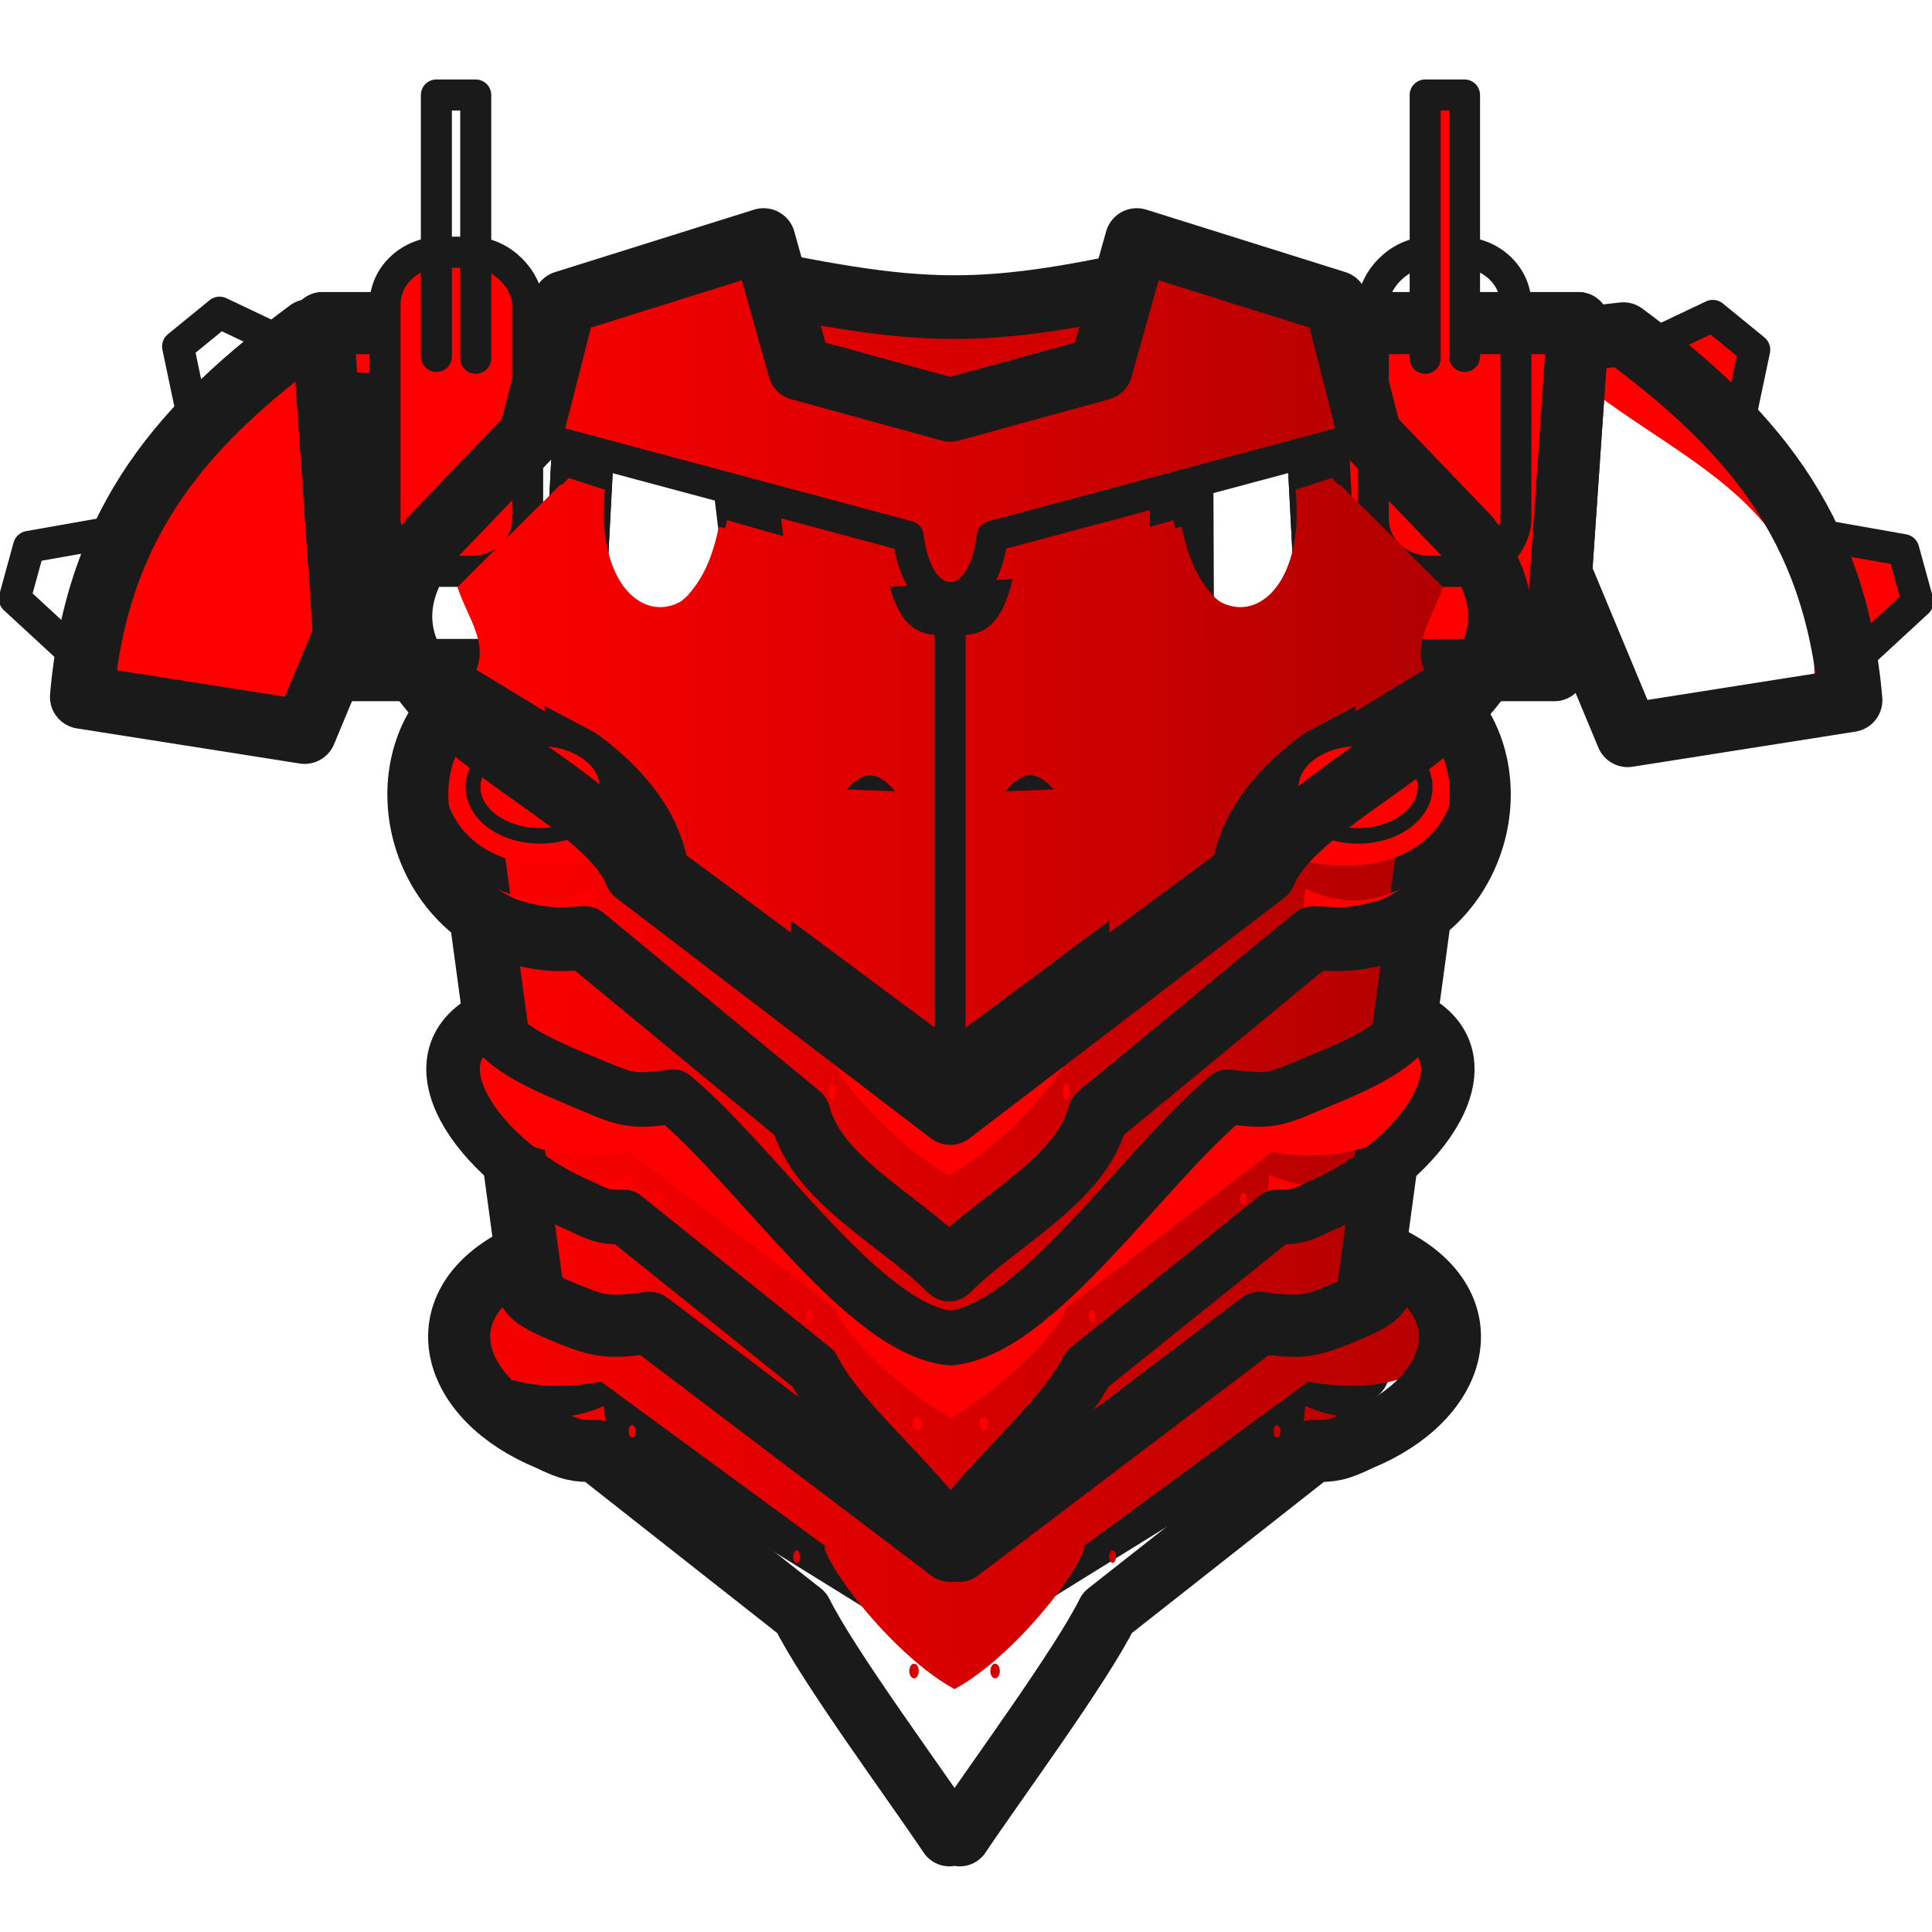 <svg xmlns="http://www.w3.org/2000/svg" xmlns:xlink="http://www.w3.org/1999/xlink" xml:space="preserve" width="64" height="64" viewBox="0 0 16.933 16.933"><defs><clipPath id="f" clipPathUnits="userSpaceOnUse"/><clipPath id="g" clipPathUnits="userSpaceOnUse"/><clipPath id="h" clipPathUnits="userSpaceOnUse"/><clipPath id="i" clipPathUnits="userSpaceOnUse"/><clipPath id="j" clipPathUnits="userSpaceOnUse"/><clipPath id="k" clipPathUnits="userSpaceOnUse"/><clipPath id="l" clipPathUnits="userSpaceOnUse"/><clipPath id="m" clipPathUnits="userSpaceOnUse"/><clipPath id="n" clipPathUnits="userSpaceOnUse"/><clipPath id="o" clipPathUnits="userSpaceOnUse"/><clipPath id="p" clipPathUnits="userSpaceOnUse"/><clipPath id="q" clipPathUnits="userSpaceOnUse"/><clipPath id="r" clipPathUnits="userSpaceOnUse"/><clipPath id="s" clipPathUnits="userSpaceOnUse"/><clipPath id="t" clipPathUnits="userSpaceOnUse"/><clipPath id="u" clipPathUnits="userSpaceOnUse"/><clipPath id="v" clipPathUnits="userSpaceOnUse"/><clipPath id="w" clipPathUnits="userSpaceOnUse"/><clipPath id="x" clipPathUnits="userSpaceOnUse"/><clipPath id="y" clipPathUnits="userSpaceOnUse"/><clipPath id="z" clipPathUnits="userSpaceOnUse"/><clipPath id="A" clipPathUnits="userSpaceOnUse"/><clipPath id="B" clipPathUnits="userSpaceOnUse"/><clipPath id="C" clipPathUnits="userSpaceOnUse"/><clipPath id="D" clipPathUnits="userSpaceOnUse"/><clipPath id="E" clipPathUnits="userSpaceOnUse"/><clipPath id="F" clipPathUnits="userSpaceOnUse"/><clipPath id="G" clipPathUnits="userSpaceOnUse"/><clipPath id="H" clipPathUnits="userSpaceOnUse"/><clipPath id="I" clipPathUnits="userSpaceOnUse"/><clipPath id="J" clipPathUnits="userSpaceOnUse"/><clipPath id="K" clipPathUnits="userSpaceOnUse"/><clipPath id="L" clipPathUnits="userSpaceOnUse"/><clipPath id="M" clipPathUnits="userSpaceOnUse"/><clipPath id="N" clipPathUnits="userSpaceOnUse"/><clipPath id="O" clipPathUnits="userSpaceOnUse"/><clipPath id="P" clipPathUnits="userSpaceOnUse"/><clipPath id="Q" clipPathUnits="userSpaceOnUse"/><clipPath id="R" clipPathUnits="userSpaceOnUse"/><clipPath id="S" clipPathUnits="userSpaceOnUse"/><clipPath id="T" clipPathUnits="userSpaceOnUse"/><clipPath id="U" clipPathUnits="userSpaceOnUse"/><clipPath id="V" clipPathUnits="userSpaceOnUse"/><clipPath id="W" clipPathUnits="userSpaceOnUse"/><clipPath id="X" clipPathUnits="userSpaceOnUse"/><clipPath id="Y" clipPathUnits="userSpaceOnUse"/><clipPath id="Z" clipPathUnits="userSpaceOnUse"/><clipPath id="aa" clipPathUnits="userSpaceOnUse"/><clipPath id="ab" clipPathUnits="userSpaceOnUse"/><clipPath id="ac" clipPathUnits="userSpaceOnUse"/><clipPath id="ad" clipPathUnits="userSpaceOnUse"/><clipPath id="ae" clipPathUnits="userSpaceOnUse"/><clipPath id="af" clipPathUnits="userSpaceOnUse"/><clipPath id="ag" clipPathUnits="userSpaceOnUse"/><clipPath id="ah" clipPathUnits="userSpaceOnUse"/><clipPath id="ai" clipPathUnits="userSpaceOnUse"/><clipPath id="aj" clipPathUnits="userSpaceOnUse"/><clipPath id="ak" clipPathUnits="userSpaceOnUse"/><clipPath id="al" clipPathUnits="userSpaceOnUse"/><clipPath id="am" clipPathUnits="userSpaceOnUse"/><clipPath id="an" clipPathUnits="userSpaceOnUse"/><clipPath id="ao" clipPathUnits="userSpaceOnUse"/><clipPath id="ap" clipPathUnits="userSpaceOnUse"/><clipPath id="aq" clipPathUnits="userSpaceOnUse"/><clipPath id="ar" clipPathUnits="userSpaceOnUse"/><clipPath id="as" clipPathUnits="userSpaceOnUse"/><clipPath id="at" clipPathUnits="userSpaceOnUse"/><clipPath id="au" clipPathUnits="userSpaceOnUse"/><clipPath id="av" clipPathUnits="userSpaceOnUse"/><clipPath id="aw" clipPathUnits="userSpaceOnUse"/><clipPath id="ax" clipPathUnits="userSpaceOnUse"/><clipPath id="ay" clipPathUnits="userSpaceOnUse"/><clipPath id="az" clipPathUnits="userSpaceOnUse"/><clipPath id="aA" clipPathUnits="userSpaceOnUse"/><clipPath id="aB" clipPathUnits="userSpaceOnUse"/><clipPath id="aC" clipPathUnits="userSpaceOnUse"/><clipPath id="aD" clipPathUnits="userSpaceOnUse"/><clipPath id="aE" clipPathUnits="userSpaceOnUse"/><clipPath id="aF" clipPathUnits="userSpaceOnUse"/><clipPath id="aG" clipPathUnits="userSpaceOnUse"/><clipPath id="aH" clipPathUnits="userSpaceOnUse"/><clipPath id="aI" clipPathUnits="userSpaceOnUse"/><clipPath id="aJ" clipPathUnits="userSpaceOnUse"/><clipPath id="aK" clipPathUnits="userSpaceOnUse"/><clipPath id="aL" clipPathUnits="userSpaceOnUse"/><linearGradient id="d"><stop offset="0" style="stop-color:#fe0000;stop-opacity:1"/><stop offset="1" style="stop-color:#7f0000;stop-opacity:1"/></linearGradient><linearGradient id="a"><stop offset="0" style="stop-color:#fd0000;stop-opacity:1"/><stop offset="1" style="stop-color:#7f0000;stop-opacity:1"/></linearGradient><linearGradient id="b"><stop offset=".278" style="stop-color:#312323;stop-opacity:1"/><stop offset="1" style="stop-color:#2e2e2e;stop-opacity:0"/></linearGradient><linearGradient id="c"><stop offset="0" style="stop-color:#757575;stop-opacity:1"/><stop offset="1" style="stop-color:#757575;stop-opacity:0"/></linearGradient><linearGradient xlink:href="#d" id="e" x1="4.255" x2="66.598" y1="34.508" y2="34.508" gradientUnits="userSpaceOnUse"/></defs><g style="fill:url(#e);fill-opacity:1" transform="matrix(.272 0 0 .272 -1.168 -.859)"><path d="m23.15 29.516-19.033-.703 3.29 24.25 15.743 9.76 15.744-9.76 3.289-24.25z" style="fill:url(#e);fill-opacity:1;stroke:#1a1a1a;stroke-width:2.461;stroke-linecap:round;stroke-linejoin:round;stroke-miterlimit:2;stroke-dasharray:none;stroke-opacity:1" transform="translate(15.605 3.078) scale(.834)"/><path d="m22.95 54.857-9.245-7.063-2.84-2.01-2.3-1.512c-2.92 1.534-2.447 5.098.76 6.417 1.32.407 1.86-.003 2.43-.012l6.627 5.483c.515 1.89 3.368 4.363 4.925 5.852 1.558-1.489 4.41-3.962 4.926-5.852l6.626-5.483c.57.01 1.111.42 2.43.012 3.207-1.319 3.68-4.883.76-6.417l-2.299 1.512-2.84 2.01-9.246 7.063" style="fill:url(#e);fill-opacity:1;stroke:none;stroke-width:1.873;stroke-linecap:round;stroke-linejoin:round;stroke-miterlimit:2;stroke-dasharray:none;stroke-opacity:1" transform="translate(11.745 -.766)"/><path d="M9.047 44.336c-3.043 1.69-1.814 4.935 2.873 4.111l11.387 8.35 11.386-8.35c4.688.824 5.918-2.421 2.875-4.111l-1.341 1.393-3.317 1.796-9.601 7.159-.002 1.363v-1.363l-9.602-7.159-3.316-1.796z" style="fill:url(#e);fill-opacity:1;stroke:none;stroke-width:.936;stroke-linecap:round;stroke-linejoin:round;stroke-miterlimit:2;stroke-dasharray:none;stroke-opacity:1" transform="translate(11.745 -.766)"/><path d="m11.92 48.447.167 1.56 7.024 6.452v-2.707zm22.774 0-.167 1.56-7.023 6.452v-2.707z" style="fill:url(#e);fill-opacity:1;stroke:none;stroke-width:.936;stroke-linecap:round;stroke-linejoin:round;stroke-miterlimit:2;stroke-dasharray:none;stroke-opacity:1" transform="translate(11.745 -.766)"/><path d="M7.854 48.705c1.238.465 2.258 1.365 4.15.522l.083.78H8.615Zm30.907 0c-1.238.465-2.259 1.365-4.15.522l-.084.78H38ZM19.111 53.752c.119.742 2.272 3.555 4.196 4.6v-3.108zm4.196 4.6c1.923-1.045 4.079-3.858 4.197-4.6l-4.195 1.492z" style="fill:url(#e);fill-opacity:1;stroke:none;stroke-width:.936;stroke-linecap:round;stroke-linejoin:round;stroke-miterlimit:2;stroke-dasharray:none;stroke-opacity:1" transform="translate(11.745 -.766)"/><path d="m23.164 53.899-9.698-7.35c-1.275.157-1.53.17-2.745-.344-1.486-.614-1.007-.625-1.562-1.705-2.92 1.534-2.138 4.488 1.07 5.807.725.353.93.377 1.526.37l6.626 5.215c.852 1.721 3.624 5.47 4.76 7.17m.31-9.163 9.697-7.35c1.276.157 1.53.17 2.745-.344 1.486-.614 1.008-.625 1.562-1.705 2.92 1.534 2.138 4.488-1.069 5.807-.725.353-.93.377-1.527.37l-6.626 5.215c-.852 1.721-3.623 5.47-4.759 7.17" style="fill:url(#e);fill-opacity:1;stroke:#1a1a1a;stroke-width:2;stroke-linecap:round;stroke-linejoin:round;stroke-miterlimit:2;stroke-dasharray:none;stroke-opacity:1" transform="translate(11.745 -.766)"/><path d="M19.79 54.194c0 .075-.087.136-.195.136-.108 0-.195-.06-.195-.136 0-.075.087-.135.195-.135.108 0 .195.06.195.135m7.035 0c0 .075.087.136.195.136.107 0 .194-.06.194-.136 0-.075-.087-.135-.194-.135-.107 0-.195.06-.195.135" style="fill:url(#e);fill-opacity:1;stroke:none;stroke-width:.381;stroke-linecap:round;stroke-linejoin:round;stroke-miterlimit:2;stroke-dasharray:none;stroke-opacity:1" transform="translate(11.745 -.766)"/><path d="M22.815 56.856c0 .084-.087.152-.195.152-.107 0-.194-.068-.194-.152 0-.085.087-.153.194-.153.107 0 .195.068.195.153m.984 0c0 .084.088.152.195.152.107 0 .195-.068.195-.152 0-.085-.087-.153-.195-.153-.108 0-.195.068-.195.153" style="fill:url(#e);fill-opacity:1;stroke:none;stroke-width:.404;stroke-linecap:round;stroke-linejoin:round;stroke-miterlimit:2;stroke-dasharray:none;stroke-opacity:1" transform="translate(11.745 -.766)"/><path d="M22.154 57.768c0 .131-.069.237-.153.237-.084 0-.153-.106-.153-.237 0-.13.069-.236.153-.236.084 0 .153.106.153.236m2.307 0c0 .131.068.237.153.237.085 0 .152-.106.152-.237 0-.13-.068-.236-.152-.236-.085 0-.153.106-.153.236" style="fill:url(#e);fill-opacity:1;stroke:none;stroke-width:.446;stroke-linecap:round;stroke-linejoin:round;stroke-miterlimit:2;stroke-dasharray:none;stroke-opacity:1" transform="translate(11.745 -.766)"/><path d="M19.454 55.187c0 .13-.046.237-.102.237-.057 0-.102-.107-.102-.237 0-.131.045-.237.102-.237.057 0 .102.106.102.237m7.706 0c0 .13.046.237.103.237.057 0 .102-.107.102-.237 0-.131-.046-.237-.102-.237-.057 0-.103.106-.103.237" style="fill:url(#e);fill-opacity:1;stroke:none;stroke-width:.365;stroke-linecap:round;stroke-linejoin:round;stroke-miterlimit:2;stroke-dasharray:none;stroke-opacity:1" transform="translate(11.745 -.766)"/><path d="M18.327 54.08c0 .113-.05.204-.11.204-.062 0-.111-.091-.111-.203 0-.112.05-.204.11-.204.061 0 .111.091.111.204m9.96 0c0 .113.05.204.111.204s.11-.091.11-.203c0-.112-.049-.204-.11-.204-.06 0-.11.091-.11.204M13.03 50.044c0 .112-.05.203-.111.203-.062 0-.111-.09-.111-.203 0-.112.05-.203.11-.203.062 0 .111.091.111.203m20.555 0c0 .112.05.203.111.203s.11-.09.11-.203c0-.112-.049-.203-.11-.203s-.11.091-.11.203" style="fill:url(#e);fill-opacity:1;stroke:none;stroke-width:.352;stroke-linecap:round;stroke-linejoin:round;stroke-miterlimit:2;stroke-dasharray:none;stroke-opacity:1" transform="translate(11.745 -.766)"/><path d="m-31.769 37.604-12.147-9.28-3.732-2.641-5.141-2.497c-3.837 2.015-1.095 7.209 3.118 8.942 1.733.535 2.444-.004 3.193-.016l8.706 7.204c.657 2.409 4.203 3.846 6.283 5.716 2.08-1.87 5.627-3.307 6.283-5.716l8.707-7.204c.748.012 1.46.55 3.192.016 4.214-1.733 6.956-6.927 3.119-8.942l-5.141 2.497-3.732 2.64-12.147 9.28" style="fill:url(#e);fill-opacity:1;stroke:none;stroke-width:2.461;stroke-linecap:round;stroke-linejoin:round;stroke-miterlimit:2;stroke-dasharray:none;stroke-opacity:1" transform="matrix(.701 0 0 .715 56.993 19.413)"/><path d="M-52.79 23.186c-3.997 2.22.372 7.078 6.53 5.996l14.772 10.982 14.771-10.982c6.158 1.082 10.527-3.776 6.53-5.996l-4.516 2.425-4.358 2.36-12.427 9.265-12.43-9.265-4.355-2.36z" style="fill:url(#e);fill-opacity:1;stroke:none;stroke-width:1.23;stroke-linecap:round;stroke-linejoin:round;stroke-miterlimit:2;stroke-dasharray:none;stroke-opacity:1" transform="matrix(.701 0 0 .715 56.993 19.413)"/><path d="m-46.26 29.181.218 2.051 9.228 8.477v-3.557zm29.543 0-.219 2.051-9.227 8.477v-3.557z" style="fill:url(#e);fill-opacity:1;stroke:none;stroke-width:1.23;stroke-linecap:round;stroke-linejoin:round;stroke-miterlimit:2;stroke-dasharray:none;stroke-opacity:1" transform="matrix(.701 0 0 .715 56.993 19.413)"/><path d="M-51.604 29.521c1.627.61 2.967 1.793 5.453.686l.11 1.025h-4.563zm40.23 0c-1.626.61-2.967 1.793-5.452.686l-.11 1.025h4.563zM-36.814 36.152c.154.967 2.816 3.626 5.326 5.008 2.51-1.382 5.17-4.041 5.324-5.008l-5.324 1.893z" style="fill:url(#e);fill-opacity:1;stroke:none;stroke-width:1.23;stroke-linecap:round;stroke-linejoin:round;stroke-miterlimit:2;stroke-dasharray:none;stroke-opacity:1" transform="matrix(.701 0 0 .715 56.993 19.413)"/><path d="M-31.457 46.385c1.491-2.234 5.133-5.16 6.252-7.422l8.706-6.851c.784.009 1.052-.023 2.006-.487 4.213-1.733 8.142-6.425 4.305-8.44-.728 1.42-3 2.244-4.953 3.051-1.596.676-1.93.659-3.607.453-3.848 3.12-8.77 10.51-12.74 10.88-3.972-.37-8.894-7.76-12.742-10.88-1.676.206-2.01.223-3.607-.453-1.952-.807-4.224-1.632-4.953-3.051-3.837 2.015.092 6.707 4.306 8.44.953.464 1.222.496 2.006.487l8.705 6.85c1.12 2.263 4.761 5.19 6.253 7.423" style="fill:url(#e);fill-opacity:1;stroke:#1a1a1a;stroke-width:2.461;stroke-linecap:round;stroke-linejoin:round;stroke-miterlimit:2;stroke-dasharray:none;stroke-opacity:1" transform="matrix(.701 0 0 .715 56.993 19.413)"/><path d="M-35.922 36.733c0 .099-.114.179-.256.179-.141 0-.256-.08-.256-.179 0-.099.115-.178.256-.178.141 0 .256.08.256.178m8.866 0c0 .099.115.179.256.179.141 0 .256-.08.256-.179 0-.099-.114-.178-.256-.178-.141 0-.256.08-.256.178" style="fill:url(#e);fill-opacity:1;stroke:none;stroke-width:.501;stroke-linecap:round;stroke-linejoin:round;stroke-miterlimit:2;stroke-dasharray:none;stroke-opacity:1" transform="matrix(.701 0 0 .715 56.993 19.413)"/><path d="M-31.947 40.23c0 .11-.114.2-.256.2-.14 0-.256-.09-.256-.2 0-.11.115-.201.256-.201.141 0 .256.09.256.2m.916 0c0 .11.115.2.256.2.141 0 .256-.09.256-.2 0-.11-.114-.201-.256-.201-.141 0-.256.09-.256.2" style="fill:url(#e);fill-opacity:1;stroke:none;stroke-width:.531;stroke-linecap:round;stroke-linejoin:round;stroke-miterlimit:2;stroke-dasharray:none;stroke-opacity:1" transform="matrix(.701 0 0 .715 56.993 19.413)"/><path d="M-32.816 41.429c0 .172-.09.311-.2.311-.11 0-.201-.14-.201-.311 0-.172.09-.311.2-.311.11 0 .201.14.201.311m2.655 0c0 .172.09.311.2.311.11 0 .2-.14.2-.311 0-.172-.089-.311-.2-.311-.11 0-.2.14-.2.311" style="fill:url(#e);fill-opacity:1;stroke:none;stroke-width:.586;stroke-linecap:round;stroke-linejoin:round;stroke-miterlimit:2;stroke-dasharray:none;stroke-opacity:1" transform="matrix(.701 0 0 .715 56.993 19.413)"/><path d="M-36.363 38.037c0 .172-.06.311-.134.311-.074 0-.134-.14-.134-.311 0-.172.06-.311.134-.311.074 0 .134.139.134.31m9.748 0c0 .172.06.311.135.311.074 0 .134-.14.134-.311 0-.172-.06-.311-.134-.311-.074 0-.135.139-.135.31" style="fill:url(#e);fill-opacity:1;stroke:none;stroke-width:.479;stroke-linecap:round;stroke-linejoin:round;stroke-miterlimit:2;stroke-dasharray:none;stroke-opacity:1" transform="matrix(.701 0 0 .715 56.993 19.413)"/><path d="M-37.844 36.584c0 .147-.065.267-.145.267-.08 0-.146-.12-.146-.267 0-.147.066-.267.146-.267.08 0 .145.12.145.267m12.71 0c0 .147.065.267.146.267.081 0 .145-.12.145-.267 0-.147-.065-.267-.145-.267-.08 0-.146.12-.146.267m-19.67-5.304c0 .148-.065.267-.146.267-.081 0-.145-.12-.145-.267 0-.147.065-.267.145-.267.08 0 .146.12.146.267m26.63 0c0 .148.066.267.146.267.08 0 .146-.12.146-.267 0-.147-.065-.267-.146-.267-.081 0-.145.12-.145.267" style="fill:url(#e);fill-opacity:1;stroke:none;stroke-width:.462;stroke-linecap:round;stroke-linejoin:round;stroke-miterlimit:2;stroke-dasharray:none;stroke-opacity:1" transform="matrix(.701 0 0 .715 56.993 19.413)"/><path d="m-4.276 5.451-2.337-.861-1.235 1.21.706 2.303m-2.505 3.905-2.403.652-.306 1.703 1.91 1.467" style="fill:url(#e);fill-opacity:1;stroke:#1a1a1a;stroke-width:1.026;stroke-linecap:square;stroke-linejoin:round;stroke-miterlimit:2;stroke-dasharray:none;stroke-opacity:1" transform="rotate(5.176 -93.2 207.827)"/><path d="m-3.383 17.804 2.013-6.415-.683-6.42-2.356-.051c-3.696 3.298-6.254 6.655-6.227 12.406z" style="fill:url(#e);fill-opacity:1;stroke:none;stroke-width:2.052;stroke-linecap:round;stroke-linejoin:round;stroke-miterlimit:2;stroke-dasharray:none;stroke-opacity:1" transform="rotate(5.176 -93.2 207.827)"/><path d="M-9.917 17.324c.095-5.318 2.31-9.37 6.227-12.406l2.215.683c-3.104 3.464-7.94 4.892-7.356 10.769z" style="fill:url(#e);fill-opacity:1;stroke:none;stroke-width:2.052;stroke-linecap:round;stroke-linejoin:round;stroke-miterlimit:2;stroke-dasharray:none;stroke-opacity:1" transform="rotate(5.176 -93.2 207.827)"/><path d="M-2.664 17.804-.65 11.39l-.683-6.42-2.357-.051c-3.695 3.298-6.253 6.655-6.227 12.406z" style="fill:url(#e);fill-opacity:1;stroke:#1a1a1a;stroke-width:2.052;stroke-linecap:round;stroke-linejoin:round;stroke-miterlimit:2;stroke-dasharray:none;stroke-opacity:1" transform="rotate(5.176 -93.2 207.827)"/><g style="fill:url(#e);fill-opacity:1" transform="translate(16.701 11.285)"><path d="M-2.012 2.284h8.6L6 13.464h-7.243z" style="fill:url(#e);fill-opacity:1;stroke:#1a1a1a;stroke-width:2;stroke-linecap:round;stroke-linejoin:round;stroke-miterlimit:2;stroke-dasharray:none;stroke-opacity:1"/><rect width="9.208" height="1.608" x="-2.316" y="2.284" rx="1.811" ry="1.68" style="fill:url(#e);fill-opacity:1;stroke:none;stroke-width:1.589;stroke-linecap:round;stroke-linejoin:round;stroke-miterlimit:2;stroke-dasharray:none;stroke-opacity:1"/><path d="M-2.012 2.284h8.6L6 13.464h-7.243z" style="fill:url(#e);stroke:#1a1a1a;stroke-width:2;stroke-linecap:round;stroke-linejoin:round;stroke-miterlimit:2;stroke-dasharray:none;stroke-opacity:1;fill-opacity:1"/><rect width="4.595" height="10.283" rx="1.811" ry="1.68" style="fill:url(#e);fill-opacity:1;stroke:#1a1a1a;stroke-width:1;stroke-linecap:round;stroke-linejoin:round;stroke-miterlimit:2;stroke-dasharray:none;stroke-opacity:1"/><path d="M2.922 3.417v-8.483H1.654v8.424" style="fill:url(#e);fill-opacity:1;stroke:#1a1a1a;stroke-width:1;stroke-linecap:round;stroke-linejoin:round;stroke-miterlimit:2;stroke-dasharray:none;stroke-opacity:1"/></g><path d="m-4.276 5.451-2.337-.861-1.235 1.21.706 2.303m-2.505 3.905-2.403.652-.306 1.703 1.91 1.467" style="fill:url(#e);fill-opacity:1;stroke:#1a1a1a;stroke-width:1.026;stroke-linecap:square;stroke-linejoin:round;stroke-miterlimit:2;stroke-dasharray:none;stroke-opacity:1" transform="scale(-1 1) rotate(5.176 -129.773 -575.894)"/><path d="m-3.383 17.804 2.013-6.415-.683-6.42-2.356-.051c-3.696 3.298-6.254 6.655-6.227 12.406z" style="fill:url(#e);fill-opacity:1;stroke:none;stroke-width:2.052;stroke-linecap:round;stroke-linejoin:round;stroke-miterlimit:2;stroke-dasharray:none;stroke-opacity:1" transform="scale(-1 1) rotate(5.176 -129.773 -575.894)"/><path d="M-9.917 17.324c.095-5.318 2.31-9.37 6.227-12.406l2.215.683c-3.104 3.464-7.94 4.892-7.356 10.769z" style="fill:url(#e);fill-opacity:1;stroke:none;stroke-width:2.052;stroke-linecap:round;stroke-linejoin:round;stroke-miterlimit:2;stroke-dasharray:none;stroke-opacity:1" transform="scale(-1 1) rotate(5.176 -129.773 -575.894)"/><path d="M-2.664 17.804-.65 11.39l-.683-6.42-2.357-.051c-3.695 3.298-6.253 6.655-6.227 12.406z" style="fill:url(#e);fill-opacity:1;stroke:#1a1a1a;stroke-width:2.052;stroke-linecap:round;stroke-linejoin:round;stroke-miterlimit:2;stroke-dasharray:none;stroke-opacity:1" transform="scale(-1 1) rotate(5.176 -129.773 -575.894)"/><g style="fill:url(#e);fill-opacity:1" transform="matrix(-1 0 0 1 53.139 11.285)"><path d="M-2.012 2.284h8.6L6 13.464h-7.243z" style="fill:url(#e);fill-opacity:1;stroke:#1a1a1a;stroke-width:2;stroke-linecap:round;stroke-linejoin:round;stroke-miterlimit:2;stroke-dasharray:none;stroke-opacity:1"/><rect width="9.208" height="1.608" x="-2.316" y="2.284" rx="1.811" ry="1.68" style="fill:url(#e);fill-opacity:1;stroke:none;stroke-width:1.589;stroke-linecap:round;stroke-linejoin:round;stroke-miterlimit:2;stroke-dasharray:none;stroke-opacity:1"/><path d="M-2.012 2.284h8.6L6 13.464h-7.243z" style="fill:url(#e);stroke:#1a1a1a;stroke-width:2;stroke-linecap:round;stroke-linejoin:round;stroke-miterlimit:2;stroke-dasharray:none;stroke-opacity:1;fill-opacity:1"/><rect width="4.595" height="10.283" rx="1.811" ry="1.68" style="fill:url(#e);fill-opacity:1;stroke:#1a1a1a;stroke-width:1;stroke-linecap:round;stroke-linejoin:round;stroke-miterlimit:2;stroke-dasharray:none;stroke-opacity:1"/><path d="M2.922 3.417v-8.483H1.654v8.424" style="fill:url(#e);fill-opacity:1;stroke:#1a1a1a;stroke-width:1;stroke-linecap:round;stroke-linejoin:round;stroke-miterlimit:2;stroke-dasharray:none;stroke-opacity:1"/></g><path d="m23.15 45.974-12.147-9.28-1.92-3.704-4.833-1.965c-3.837 2.015-3.215 7.74.998 9.473 1.733.534 2.445-.004 3.193-.016l8.706 7.204c.677 2.483 3.957 3.965 6.003 5.922m0-7.634 12.147-9.28 1.92-3.704 4.833-1.965c3.837 2.015 3.215 7.74-.998 9.473-1.733.534-2.445-.004-3.193-.016l-8.706 7.204c-.677 2.483-3.957 3.965-6.003 5.922" style="fill:url(#e);fill-opacity:1;stroke:none;stroke-width:2.461;stroke-linecap:round;stroke-linejoin:round;stroke-miterlimit:2;stroke-dasharray:none;stroke-opacity:1" transform="matrix(.798 0 0 .836 16.408 -.45)"/><path d="m-49.17 11.069 4.125 1.677 1.92 3.703 12.147 9.28v2.624l-14.49-10.693c-6.16 1.083-7.7-4.37-3.702-6.591m36.386 0-4.125 1.677-1.92 3.703-12.147 9.28v2.624l14.49-10.693c6.159 1.083 7.7-4.37 3.702-6.591" style="fill:url(#e);fill-opacity:1;stroke:none;stroke-width:1.23;stroke-linecap:round;stroke-linejoin:round;stroke-miterlimit:2;stroke-dasharray:none;stroke-opacity:1" transform="matrix(.798 0 0 .836 59.595 16.172)"/><path d="m-45.469 17.66.219 2.05 9.228 8.478V24.63Zm28.983 0-.218 2.05-9.228 8.478V24.63Z" style="fill:url(#e);fill-opacity:1;stroke:none;stroke-width:1.23;stroke-linecap:round;stroke-linejoin:round;stroke-miterlimit:2;stroke-dasharray:none;stroke-opacity:1" transform="matrix(.798 0 0 .836 59.595 16.172)"/><path d="M-50.812 18c1.626.61 2.967 1.792 5.453.686l.109 1.025h-4.562zm39.67 0c-1.627.61-2.968 1.792-5.453.686l-.11 1.025h4.563zM-36.022 24.63c.155.975 2.516 3.734 5.044 5.106v-3.082zm10.09 0c-.156.975-2.517 3.734-5.044 5.106v-3.082z" style="fill:url(#e);fill-opacity:1;stroke:none;stroke-width:1.23;stroke-linecap:round;stroke-linejoin:round;stroke-miterlimit:2;stroke-dasharray:none;stroke-opacity:1" transform="matrix(.798 0 0 .836 59.595 16.172)"/><path d="m-30.978 25.73-12.147-9.28-1.92-3.704-4.833-1.965c-3.837 2.015-3.215 7.74.998 9.473 1.733.535 2.445.349 3.194.337l8.705 6.85c.677 2.484 3.956 3.966 6.003 5.923m.002-7.634 12.147-9.28 1.92-3.704 4.833-1.965c3.837 2.015 3.215 7.74-.999 9.473-1.733.535-2.445.349-3.193.337l-8.706 6.85c-.676 2.484-3.956 3.966-6.002 5.923" style="fill:url(#e);fill-opacity:1;stroke:#1a1a1a;stroke-width:2.461;stroke-linecap:round;stroke-linejoin:round;stroke-miterlimit:2;stroke-dasharray:none;stroke-opacity:1" transform="matrix(.798 0 0 .836 59.595 16.172)"/><path d="M-44.786 14.77c0 1.038-1.212 1.88-2.707 1.88-1.495 0-2.707-.842-2.707-1.88 0-1.036 1.212-1.877 2.707-1.877 1.495 0 2.707.84 2.707 1.878m27.617 0c0 1.038 1.212 1.88 2.707 1.88 1.495 0 2.707-.842 2.707-1.88 0-1.036-1.212-1.877-2.707-1.877-1.495 0-2.707.84-2.707 1.878" style="display:inline;fill:url(#e);fill-opacity:1;stroke:#1a1a1a;stroke-width:.6;stroke-linecap:round;stroke-linejoin:round;stroke-miterlimit:2;stroke-dasharray:none;stroke-opacity:1" transform="matrix(.798 0 0 .836 59.595 16.172)"/><path d="M-43.272 21.494c0 .201-.376.364-.84.364-.464 0-.84-.163-.84-.364 0-.202.376-.365.84-.365.464 0 .84.163.84.365m30.167-5.169c.067.19.476.22.913.065.437-.155.737-.434.67-.624-.067-.19-.476-.218-.913-.064-.437.154-.737.434-.67.623" style="display:inline;fill:url(#e);fill-opacity:1;stroke:none;stroke-width:.147;stroke-linecap:round;stroke-linejoin:round;stroke-miterlimit:2;stroke-dasharray:none;stroke-opacity:1" transform="matrix(.786 .141 -.135 .824 59.596 16.172)"/><path d="M-35.13 25.212c0 .099-.115.178-.256.178-.141 0-.256-.08-.256-.178 0-.099.115-.179.256-.179.141 0 .256.08.256.179m8.306 0c0 .099.114.178.255.178.141 0 .256-.08.256-.178 0-.099-.114-.179-.256-.179-.14 0-.255.08-.255.179" style="fill:url(#e);fill-opacity:1;stroke:none;stroke-width:.501;stroke-linecap:round;stroke-linejoin:round;stroke-miterlimit:2;stroke-dasharray:none;stroke-opacity:1" transform="matrix(.798 0 0 .836 59.595 16.172)"/><path d="M-31.155 28.708c0 .111-.114.2-.256.2-.141 0-.256-.089-.256-.2 0-.11.115-.2.256-.2.141 0 .256.09.256.2m.355 0c0 .111.115.2.256.2.141 0 .256-.089.256-.2 0-.11-.114-.2-.256-.2-.14 0-.256.09-.256.2" style="fill:url(#e);fill-opacity:1;stroke:none;stroke-width:.531;stroke-linecap:round;stroke-linejoin:round;stroke-miterlimit:2;stroke-dasharray:none;stroke-opacity:1" transform="matrix(.798 0 0 .836 59.595 16.172)"/><path d="M-45.29 17.101c0 .13-.149.234-.333.234-.184 0-.333-.105-.333-.234s.15-.234.333-.234c.183 0 .334.105.334.234m28.625 0c0 .13.15.234.333.234.183 0 .333-.105.333-.234s-.149-.234-.333-.234c-.184 0-.333.105-.333.234" style="fill:url(#e);fill-opacity:1;stroke:none;stroke-width:.654;stroke-linecap:round;stroke-linejoin:round;stroke-miterlimit:2;stroke-dasharray:none;stroke-opacity:1" transform="matrix(.798 0 0 .836 59.595 16.172)"/><path d="M-32.024 29.908c0 .172-.09.31-.2.31-.112 0-.201-.138-.201-.31s.09-.311.2-.311c.11 0 .2.139.2.31m2.094 0c0 .172.09.31.2.31.11 0 .201-.138.201-.31s-.09-.311-.2-.311c-.11 0-.201.139-.201.31" style="fill:url(#e);fill-opacity:1;stroke:none;stroke-width:.586;stroke-linecap:round;stroke-linejoin:round;stroke-miterlimit:2;stroke-dasharray:none;stroke-opacity:1" transform="matrix(.798 0 0 .836 59.595 16.172)"/><path d="M-35.571 26.516c0 .171-.06.31-.134.31-.074 0-.135-.139-.135-.31 0-.172.06-.311.135-.311.074 0 .134.139.134.31m9.188 0c0 .171.06.31.134.31.074 0 .134-.139.134-.31 0-.172-.06-.311-.134-.311-.074 0-.134.139-.134.31" style="fill:url(#e);fill-opacity:1;stroke:none;stroke-width:.479;stroke-linecap:round;stroke-linejoin:round;stroke-miterlimit:2;stroke-dasharray:none;stroke-opacity:1" transform="matrix(.798 0 0 .836 59.595 16.172)"/><path d="M-37.052 25.062c0 .148-.065.267-.145.267-.08 0-.146-.12-.146-.267 0-.147.065-.267.146-.267.081 0 .145.12.145.267m12.15 0c0 .148.065.267.145.267.08 0 .145-.12.145-.267 0-.147-.065-.267-.145-.267-.08 0-.146.12-.146.267m-19.109-5.302c0 .147-.066.266-.146.266-.08 0-.145-.12-.145-.267 0-.147.065-.267.145-.267.08 0 .146.12.146.267m26.07 0c0 .147.065.266.145.266.08 0 .146-.12.146-.267 0-.147-.065-.267-.146-.267-.081 0-.145.12-.145.267" style="fill:url(#e);fill-opacity:1;stroke:none;stroke-width:.462;stroke-linecap:round;stroke-linejoin:round;stroke-miterlimit:2;stroke-dasharray:none;stroke-opacity:1" transform="matrix(.798 0 0 .836 59.595 16.172)"/><path d="M-49.582 12.82c0 .129-.15.233-.333.233-.185 0-.334-.104-.334-.233 0-.13.15-.234.334-.234.184 0 .333.104.333.234m37.21 0c0 .129.149.233.333.233.184 0 .333-.104.333-.233 0-.13-.149-.234-.333-.234-.184 0-.333.104-.333.234m-37.183 3.745c0 .13-.149.234-.333.234-.184 0-.333-.105-.333-.234s.15-.234.333-.234c.183 0 .333.105.333.234m37.155 0c0 .13.15.234.333.234.183 0 .334-.105.334-.234s-.15-.234-.334-.234c-.184 0-.333.105-.333.234" style="fill:url(#e);fill-opacity:1;stroke:none;stroke-width:.654;stroke-linecap:round;stroke-linejoin:round;stroke-miterlimit:2;stroke-dasharray:none;stroke-opacity:1" transform="matrix(.798 0 0 .836 59.595 16.172)"/><path fill="#353b35" stroke="#303630" stroke-miterlimit="3.994" stroke-width=".409" d="m48.072 53.161 2.593-1.497 1.104 1.913-2.592 1.497z" clip-path="url(#f)" style="stroke:#181b18;stroke-opacity:1;fill:url(#e);fill-opacity:1" transform="rotate(25.831 107.381 27.71)"/><path fill="#353b35" stroke="#303630" stroke-miterlimit="3.994" stroke-width=".409" d="m49.178 55.074 2.593-1.497 1.104 1.913-2.593 1.497z" clip-path="url(#g)" style="stroke:#181b18;stroke-opacity:1;fill:url(#e);fill-opacity:1" transform="rotate(25.831 107.381 27.71)"/><path fill="#353b35" stroke="#303630" stroke-miterlimit="3.994" stroke-width=".409" d="m50.28 56.987 2.592-1.497 1.104 1.913-2.592 1.497z" clip-path="url(#h)" style="stroke:#181b18;stroke-opacity:1;fill:url(#e);fill-opacity:1" transform="rotate(25.831 107.381 27.71)"/><path fill="#a18245" d="m47.095 53.615-.089.05.031.177.572.99.138.116.088-.051-.054-.093 3.356-1.983.328-.371.835-.482-.436-.755-.835.481-.486.1-3.394 1.914z" clip-path="url(#i)" style="fill:url(#e);fill-opacity:1" transform="rotate(25.831 107.381 27.71)"/><path fill="#b3914c" d="M54.14 50.363a.09.09 0 0 0-.073-.046c-.336-.002-1.217.363-2.188.923l.405.702c.97-.56 1.727-1.141 1.893-1.434a.09.09 0 0 0-.003-.086z" clip-path="url(#j)" style="fill:url(#e);fill-opacity:1" transform="rotate(25.831 107.381 27.71)"/><path fill="#862c2c" d="M52.057 51.14q-.09.048-.178.1l.405.701.176-.103z" clip-path="url(#k)" style="fill:url(#e);fill-opacity:1" transform="rotate(25.831 107.381 27.71)"/><path fill="#70695c" d="m47.037 53.842.572.99.138.116.088-.051-.74-1.282-.089.05z" clip-path="url(#l)" style="fill:url(#e);fill-opacity:1" transform="rotate(25.831 107.381 27.71)"/><path stroke="#473a1f" stroke-width=".409" d="m47.006 53.666.089-.051.054.093 3.394-1.915.486-.099.835-.481.015.027c.971-.56 1.852-.925 2.188-.923.032 0 .058.019.074.046l.033.058c.016.027.02.06.004.087-.167.292-.923.873-1.894 1.433l.016.027-.835.482-.328.372-3.356 1.982.054.093-.088.051-.138-.115-.572-.99z" clip-path="url(#m)" style="fill:url(#e);stroke:#241d0f;stroke-opacity:1;fill-opacity:1" transform="rotate(25.831 107.381 27.71)"/><path fill="#a18245" d="m49.302 57.443-.089.05.032.177.571.99.138.116.088-.05-.054-.094 3.356-1.982.328-.372.835-.482-.436-.755-.835.481-.486.1-3.394 1.914z" clip-path="url(#n)" style="fill:url(#e);fill-opacity:1" transform="rotate(25.831 107.381 27.71)"/><path fill="#b3914c" d="M56.348 54.192a.09.09 0 0 0-.074-.047c-.336-.002-1.217.363-2.188.923l.405.702c.97-.56 1.727-1.141 1.894-1.433a.09.09 0 0 0-.004-.087Z" clip-path="url(#o)" style="fill:url(#e);fill-opacity:1" transform="rotate(25.831 107.381 27.71)"/><path fill="#862c2c" d="m54.264 54.967-.178.101.405.701.176-.103z" clip-path="url(#p)" style="fill:url(#e);fill-opacity:1" transform="rotate(25.831 107.381 27.71)"/><path fill="#70695c" d="m49.245 57.67.571.991.138.115.088-.05-.74-1.283-.089.05z" clip-path="url(#q)" style="fill:url(#e);fill-opacity:1" transform="rotate(25.831 107.381 27.71)"/><path stroke="#473a1f" stroke-width=".409" d="m49.213 57.494.089-.051.054.093 3.394-1.915.486-.098.835-.482.015.027c.971-.56 1.852-.925 2.188-.923.032 0 .058.02.074.046l.034.058a.09.09 0 0 1 .003.087c-.167.293-.923.873-1.894 1.434l.016.026-.835.482-.328.372-3.356 1.982.054.093-.088.051-.138-.115-.571-.99z" clip-path="url(#r)" style="fill:url(#e);stroke:#241d0f;stroke-opacity:1;fill-opacity:1" transform="rotate(25.831 107.381 27.71)"/><path fill="#3c443c" stroke="#303630" stroke-linecap="round" stroke-miterlimit="3.994" stroke-width=".409" d="m50.666 51.663.645 1.117.772-.446-.645-1.117z" clip-path="url(#s)" style="stroke:#181b18;stroke-opacity:1;fill:url(#e);fill-opacity:1" transform="rotate(25.831 107.381 27.71)"/><path fill="#3c443c" stroke="#303630" stroke-linecap="round" stroke-miterlimit="3.994" stroke-width=".409" d="m52.875 55.49.645 1.116.772-.446-.645-1.116z" clip-path="url(#t)" style="stroke:#181b18;stroke-opacity:1;fill:url(#e);fill-opacity:1" transform="rotate(25.831 107.381 27.71)"/><path fill="#a18245" d="m48.196 55.528-.088.05.031.177.572.99.137.116.089-.05-.054-.094 3.355-1.982.329-.372.834-.482-.436-.755-.834.481-.486.1-3.395 1.914z" clip-path="url(#u)" style="fill:url(#e);fill-opacity:1" transform="rotate(25.831 107.381 27.71)"/><path fill="#b3914c" d="M55.242 52.277a.09.09 0 0 0-.073-.047c-.337-.002-1.218.363-2.188.923l.405.702c.97-.56 1.727-1.141 1.893-1.434a.09.09 0 0 0-.003-.086z" clip-path="url(#v)" style="fill:url(#e);fill-opacity:1" transform="rotate(25.831 107.381 27.71)"/><path fill="#862c2c" d="m53.158 53.052-.178.101.405.702.177-.104z" clip-path="url(#w)" style="fill:url(#e);fill-opacity:1" transform="rotate(25.831 107.381 27.71)"/><path fill="#70695c" d="m48.139 55.755.572.99.137.116.089-.05-.74-1.283-.09.05z" clip-path="url(#x)" style="fill:url(#e);fill-opacity:1" transform="rotate(25.831 107.381 27.71)"/><path fill="#426b2e" d="m54.459 53.165-.346-.599c.477-.214.858-.337 1.054-.336a.08.08 0 0 1 .052.02.1.1 0 0 1 .021.026l.034.058c.015.027.019.06.003.087-.097.17-.394.439-.818.744" clip-path="url(#y)" style="fill:url(#e);fill-opacity:1" transform="rotate(25.831 107.381 27.71)"/><path stroke="#473a1f" stroke-width=".409" d="m48.108 55.579.088-.051.054.093 3.394-1.915.487-.099.834-.481.016.027c.97-.56 1.851-.925 2.188-.923.031 0 .058.019.073.046l.034.058c.016.027.019.06.003.087-.166.292-.922.873-1.893 1.433l.015.027-.834.482-.329.372-3.355 1.982.054.093-.089.051-.137-.115-.572-.99z" clip-path="url(#z)" style="fill:url(#e);stroke:#241d0f;stroke-opacity:1;fill-opacity:1" transform="rotate(25.831 107.381 27.71)"/><path fill="#3c443c" stroke="#303630" stroke-linecap="round" stroke-miterlimit="3.994" stroke-width=".409" d="m51.77 53.576.644 1.117.772-.446-.644-1.117z" clip-path="url(#A)" style="stroke:#181b18;stroke-opacity:1;fill:url(#e);fill-opacity:1" transform="rotate(25.831 107.381 27.71)"/><path fill="#3c443c" stroke="#303630" stroke-linecap="round" stroke-miterlimit="3.994" stroke-width=".409" d="m48.324 55.382.806 1.395.772-.446-.805-1.395z" clip-path="url(#B)" style="stroke:#181b18;stroke-opacity:1;fill:url(#e);fill-opacity:1" transform="rotate(25.831 107.381 27.71)"/><path fill="#a18245" d="m49.302 57.443-.089.05.032.177.571.99.138.116.088-.05-.054-.094 3.356-1.982.328-.372.835-.482-.436-.755-.835.481-.486.1-3.394 1.914z" clip-path="url(#C)" style="fill:url(#e);fill-opacity:1" transform="rotate(-57.149 36.397 47.33)"/><path fill="#b3914c" d="M56.348 54.192a.09.09 0 0 0-.074-.047c-.336-.002-1.217.363-2.188.923l.405.702c.97-.56 1.727-1.141 1.894-1.433a.09.09 0 0 0-.004-.087Z" clip-path="url(#D)" style="fill:url(#e);fill-opacity:1" transform="rotate(-57.149 36.397 47.33)"/><path fill="#862c2c" d="m54.264 54.967-.178.101.405.701.176-.103z" clip-path="url(#E)" style="fill:url(#e);fill-opacity:1" transform="rotate(-57.149 36.397 47.33)"/><path fill="#70695c" d="m49.245 57.67.571.991.138.115.088-.05-.74-1.283-.089.05z" clip-path="url(#F)" style="fill:url(#e);fill-opacity:1" transform="rotate(-57.149 36.397 47.33)"/><path stroke="#473a1f" stroke-width=".409" d="m49.213 57.494.089-.051.054.093 3.394-1.915.486-.098.835-.482.015.027c.971-.56 1.852-.925 2.188-.923.032 0 .058.02.074.046l.034.058a.09.09 0 0 1 .003.087c-.167.293-.923.873-1.894 1.434l.016.026-.835.482-.328.372-3.356 1.982.054.093-.088.051-.138-.115-.571-.99z" clip-path="url(#G)" style="fill:url(#e);stroke:#241d0f;stroke-opacity:1;fill-opacity:1" transform="rotate(-57.149 36.397 47.33)"/><path fill="#3c443c" stroke="#303630" stroke-linecap="round" stroke-miterlimit="3.994" stroke-width=".409" d="m52.875 55.49.645 1.116.772-.446-.645-1.116z" clip-path="url(#H)" style="stroke:#181b18;stroke-opacity:1;fill:url(#e);fill-opacity:1" transform="rotate(-57.149 36.397 47.33)"/><path fill="#3c443c" stroke="#303630" stroke-linecap="round" stroke-miterlimit="3.994" stroke-width=".409" d="m49.43 57.295.805 1.395.773-.446-.806-1.395z" clip-path="url(#I)" style="stroke:#181b18;stroke-opacity:1;fill:url(#e);fill-opacity:1" transform="rotate(-57.149 36.397 47.33)"/><path fill="#a18245" d="m48.196 55.528-.088.05.031.177.572.99.137.116.089-.05-.054-.094 3.355-1.982.329-.372.834-.482-.436-.755-.834.481-.486.1-3.395 1.914z" clip-path="url(#J)" style="fill:url(#e);fill-opacity:1" transform="rotate(-48.05 33.417 46.534)"/><path fill="#b3914c" d="M55.242 52.277a.09.09 0 0 0-.073-.047c-.337-.002-1.218.363-2.188.923l.405.702c.97-.56 1.727-1.141 1.893-1.434a.09.09 0 0 0-.003-.086z" clip-path="url(#K)" style="fill:url(#e);fill-opacity:1" transform="rotate(-48.05 33.417 46.534)"/><path fill="#862c2c" d="m53.158 53.052-.178.101.405.702.177-.104z" clip-path="url(#L)" style="fill:url(#e);fill-opacity:1" transform="rotate(-48.05 33.417 46.534)"/><path fill="#70695c" d="m48.139 55.755.572.99.137.116.089-.05-.74-1.283-.09.05z" clip-path="url(#M)" style="fill:url(#e);fill-opacity:1" transform="rotate(-48.05 33.417 46.534)"/><path fill="#426b2e" d="m54.459 53.165-.346-.599c.477-.214.858-.337 1.054-.336a.08.08 0 0 1 .052.02.1.1 0 0 1 .021.026l.034.058c.015.027.019.06.003.087-.097.17-.394.439-.818.744" clip-path="url(#N)" style="fill:url(#e);fill-opacity:1" transform="rotate(-48.05 33.417 46.534)"/><path stroke="#473a1f" stroke-width=".409" d="m48.108 55.579.088-.051.054.093 3.394-1.915.487-.099.834-.481.016.027c.97-.56 1.851-.925 2.188-.923.031 0 .058.019.073.046l.034.058c.016.027.019.06.003.087-.166.292-.922.873-1.893 1.433l.015.027-.834.482-.329.372-3.355 1.982.054.093-.089.051-.137-.115-.572-.99z" clip-path="url(#O)" style="fill:url(#e);stroke:#241d0f;stroke-opacity:1;fill-opacity:1" transform="rotate(-48.05 33.417 46.534)"/><path fill="#3c443c" stroke="#303630" stroke-linecap="round" stroke-miterlimit="3.994" stroke-width=".409" d="m51.77 53.576.644 1.117.772-.446-.644-1.117z" clip-path="url(#P)" style="stroke:#181b18;stroke-opacity:1;fill:url(#e);fill-opacity:1" transform="rotate(-48.05 33.417 46.534)"/><path fill="#3c443c" stroke="#303630" stroke-linecap="round" stroke-miterlimit="3.994" stroke-width=".409" d="m48.324 55.382.806 1.395.772-.446-.805-1.395z" clip-path="url(#Q)" style="stroke:#181b18;stroke-opacity:1;fill:url(#e);fill-opacity:1" transform="rotate(-48.05 33.417 46.534)"/><path fill="#a18245" d="m49.302 57.443-.089.05.032.177.571.99.138.116.088-.05-.054-.094 3.356-1.982.328-.372.835-.482-.436-.755-.835.481-.486.1-3.394 1.914z" clip-path="url(#R)" style="fill:url(#e);fill-opacity:1" transform="rotate(-32.338 19.697 50.924)"/><path fill="#b3914c" d="M56.348 54.192a.09.09 0 0 0-.074-.047c-.336-.002-1.217.363-2.188.923l.405.702c.97-.56 1.727-1.141 1.894-1.433a.09.09 0 0 0-.004-.087Z" clip-path="url(#S)" style="fill:url(#e);fill-opacity:1" transform="rotate(-32.338 19.697 50.924)"/><path fill="#862c2c" d="m54.264 54.967-.178.101.405.701.176-.103z" clip-path="url(#T)" style="fill:url(#e);fill-opacity:1" transform="rotate(-32.338 19.697 50.924)"/><path fill="#70695c" d="m49.245 57.67.571.991.138.115.088-.05-.74-1.283-.089.05z" clip-path="url(#U)" style="fill:url(#e);fill-opacity:1" transform="rotate(-32.338 19.697 50.924)"/><path stroke="#473a1f" stroke-width=".409" d="m49.213 57.494.089-.051.054.093 3.394-1.915.486-.098.835-.482.015.027c.971-.56 1.852-.925 2.188-.923.032 0 .058.02.074.046l.034.058a.09.09 0 0 1 .003.087c-.167.293-.923.873-1.894 1.434l.016.026-.835.482-.328.372-3.356 1.982.054.093-.088.051-.138-.115-.571-.99z" clip-path="url(#V)" style="fill:url(#e);stroke:#241d0f;stroke-opacity:1;fill-opacity:1" transform="rotate(-32.338 19.697 50.924)"/><path fill="#3c443c" stroke="#303630" stroke-linecap="round" stroke-miterlimit="3.994" stroke-width=".409" d="m52.875 55.49.645 1.116.772-.446-.645-1.116z" clip-path="url(#W)" style="stroke:#181b18;stroke-opacity:1;fill:url(#e);fill-opacity:1" transform="rotate(-32.338 19.697 50.924)"/><path fill="#3c443c" stroke="#303630" stroke-linecap="round" stroke-miterlimit="3.994" stroke-width=".409" d="m49.43 57.295.805 1.395.773-.446-.806-1.395z" clip-path="url(#X)" style="stroke:#181b18;stroke-opacity:1;fill:url(#e);fill-opacity:1" transform="rotate(-32.338 19.697 50.924)"/><path fill="#a18245" d="m48.196 55.528-.088.05.031.177.572.99.137.116.089-.05-.054-.094 3.355-1.982.329-.372.834-.482-.436-.755-.834.481-.486.1-3.395 1.914z" clip-path="url(#Y)" style="fill:url(#e);fill-opacity:1" transform="rotate(-23.24 8.237 51.252)"/><path fill="#b3914c" d="M55.242 52.277a.09.09 0 0 0-.073-.047c-.337-.002-1.218.363-2.188.923l.405.702c.97-.56 1.727-1.141 1.893-1.434a.09.09 0 0 0-.003-.086z" clip-path="url(#Z)" style="fill:url(#e);fill-opacity:1" transform="rotate(-23.24 8.237 51.252)"/><path fill="#862c2c" d="m53.158 53.052-.178.101.405.702.177-.104z" clip-path="url(#aa)" style="fill:url(#e);fill-opacity:1" transform="rotate(-23.24 8.237 51.252)"/><path fill="#70695c" d="m48.139 55.755.572.99.137.116.089-.05-.74-1.283-.09.05z" clip-path="url(#ab)" style="fill:url(#e);fill-opacity:1" transform="rotate(-23.24 8.237 51.252)"/><path fill="#426b2e" d="m54.459 53.165-.346-.599c.477-.214.858-.337 1.054-.336a.08.08 0 0 1 .052.02.1.1 0 0 1 .021.026l.034.058c.015.027.019.06.003.087-.097.17-.394.439-.818.744" clip-path="url(#ac)" style="fill:url(#e);fill-opacity:1" transform="rotate(-23.24 8.237 51.252)"/><path stroke="#473a1f" stroke-width=".409" d="m48.108 55.579.088-.051.054.093 3.394-1.915.487-.099.834-.481.016.027c.97-.56 1.851-.925 2.188-.923.031 0 .058.019.073.046l.034.058c.016.027.019.06.003.087-.166.292-.922.873-1.893 1.433l.015.027-.834.482-.329.372-3.355 1.982.054.093-.089.051-.137-.115-.572-.99z" clip-path="url(#ad)" style="fill:url(#e);stroke:#241d0f;stroke-opacity:1;fill-opacity:1" transform="rotate(-23.24 8.237 51.252)"/><path fill="#3c443c" stroke="#303630" stroke-linecap="round" stroke-miterlimit="3.994" stroke-width=".409" d="m51.77 53.576.644 1.117.772-.446-.644-1.117z" clip-path="url(#ae)" style="stroke:#181b18;stroke-opacity:1;fill:url(#e);fill-opacity:1" transform="rotate(-23.24 8.237 51.252)"/><path fill="#3c443c" stroke="#303630" stroke-linecap="round" stroke-miterlimit="3.994" stroke-width=".409" d="m48.324 55.382.806 1.395.772-.446-.805-1.395z" clip-path="url(#af)" style="stroke:#181b18;stroke-opacity:1;fill:url(#e);fill-opacity:1" transform="rotate(-23.24 8.237 51.252)"/><path fill="#a18245" d="m49.302 57.443-.089.05.032.177.571.99.138.116.088-.05-.054-.094 3.356-1.982.328-.372.835-.482-.436-.755-.835.481-.486.1-3.394 1.914z" clip-path="url(#ag)" style="fill:url(#e);fill-opacity:1" transform="rotate(-14.737 -26.58 62.788)"/><path fill="#b3914c" d="M56.348 54.192a.09.09 0 0 0-.074-.047c-.336-.002-1.217.363-2.188.923l.405.702c.97-.56 1.727-1.141 1.894-1.433a.09.09 0 0 0-.004-.087Z" clip-path="url(#ah)" style="fill:url(#e);fill-opacity:1" transform="rotate(-14.737 -26.58 62.788)"/><path fill="#862c2c" d="m54.264 54.967-.178.101.405.701.176-.103z" clip-path="url(#ai)" style="fill:url(#e);fill-opacity:1" transform="rotate(-14.737 -26.58 62.788)"/><path fill="#70695c" d="m49.245 57.67.571.991.138.115.088-.05-.74-1.283-.089.05z" clip-path="url(#aj)" style="fill:url(#e);fill-opacity:1" transform="rotate(-14.737 -26.58 62.788)"/><path stroke="#473a1f" stroke-width=".409" d="m49.213 57.494.089-.051.054.093 3.394-1.915.486-.098.835-.482.015.027c.971-.56 1.852-.925 2.188-.923.032 0 .058.02.074.046l.034.058a.09.09 0 0 1 .003.087c-.167.293-.923.873-1.894 1.434l.016.026-.835.482-.328.372-3.356 1.982.054.093-.088.051-.138-.115-.571-.99z" clip-path="url(#ak)" style="fill:url(#e);stroke:#241d0f;stroke-opacity:1;fill-opacity:1" transform="rotate(-14.737 -26.58 62.788)"/><path fill="#3c443c" stroke="#303630" stroke-linecap="round" stroke-miterlimit="3.994" stroke-width=".409" d="m52.875 55.49.645 1.116.772-.446-.645-1.116z" clip-path="url(#al)" style="stroke:#181b18;stroke-opacity:1;fill:url(#e);fill-opacity:1" transform="rotate(-14.737 -26.58 62.788)"/><path fill="#3c443c" stroke="#303630" stroke-linecap="round" stroke-miterlimit="3.994" stroke-width=".409" d="m49.43 57.295.805 1.395.773-.446-.806-1.395z" clip-path="url(#am)" style="stroke:#181b18;stroke-opacity:1;fill:url(#e);fill-opacity:1" transform="rotate(-14.737 -26.58 62.788)"/><path fill="#a18245" d="m48.196 55.528-.088.05.031.177.572.99.137.116.089-.05-.054-.094 3.355-1.982.329-.372.834-.482-.436-.755-.834.481-.486.1-3.395 1.914z" clip-path="url(#an)" style="fill:url(#e);fill-opacity:1" transform="rotate(19.472 115.533 26.405)"/><path fill="#b3914c" d="M55.242 52.277a.09.09 0 0 0-.073-.047c-.337-.002-1.218.363-2.188.923l.405.702c.97-.56 1.727-1.141 1.893-1.434a.09.09 0 0 0-.003-.086z" clip-path="url(#ao)" style="fill:url(#e);fill-opacity:1" transform="rotate(19.472 115.533 26.405)"/><path fill="#862c2c" d="m53.158 53.052-.178.101.405.702.177-.104z" clip-path="url(#ap)" style="fill:url(#e);fill-opacity:1" transform="rotate(19.472 115.533 26.405)"/><path fill="#70695c" d="m48.139 55.755.572.99.137.116.089-.05-.74-1.283-.09.05z" clip-path="url(#aq)" style="fill:url(#e);fill-opacity:1" transform="rotate(19.472 115.533 26.405)"/><path fill="#426b2e" d="m54.459 53.165-.346-.599c.477-.214.858-.337 1.054-.336a.08.08 0 0 1 .052.02.1.1 0 0 1 .021.026l.034.058c.015.027.019.06.003.087-.097.17-.394.439-.818.744" clip-path="url(#ar)" style="fill:url(#e);fill-opacity:1" transform="rotate(19.472 115.533 26.405)"/><path stroke="#473a1f" stroke-width=".409" d="m48.108 55.579.088-.051.054.093 3.394-1.915.487-.099.834-.481.016.027c.97-.56 1.851-.925 2.188-.923.031 0 .058.019.073.046l.034.058c.016.027.019.06.003.087-.166.292-.922.873-1.893 1.433l.015.027-.834.482-.329.372-3.355 1.982.054.093-.089.051-.137-.115-.572-.99z" clip-path="url(#as)" style="fill:url(#e);stroke:#241d0f;stroke-opacity:1;fill-opacity:1" transform="rotate(19.472 115.533 26.405)"/><path fill="#3c443c" stroke="#303630" stroke-linecap="round" stroke-miterlimit="3.994" stroke-width=".409" d="m51.77 53.576.644 1.117.772-.446-.644-1.117z" clip-path="url(#at)" style="stroke:#181b18;stroke-opacity:1;fill:url(#e);fill-opacity:1" transform="rotate(19.472 115.533 26.405)"/><path fill="#3c443c" stroke="#303630" stroke-linecap="round" stroke-miterlimit="3.994" stroke-width=".409" d="m48.324 55.382.806 1.395.772-.446-.805-1.395z" clip-path="url(#au)" style="stroke:#181b18;stroke-opacity:1;fill:url(#e);fill-opacity:1" transform="rotate(19.472 115.533 26.405)"/><path fill="#a18245" d="m48.196 55.528-.088.05.031.177.572.99.137.116.089-.05-.054-.094 3.355-1.982.329-.372.834-.482-.436-.755-.834.481-.486.1-3.395 1.914z" clip-path="url(#av)" style="fill:url(#e);fill-opacity:1" transform="rotate(-5.639 -144.717 85.481)"/><path fill="#b3914c" d="M55.242 52.277a.09.09 0 0 0-.073-.047c-.337-.002-1.218.363-2.188.923l.405.702c.97-.56 1.727-1.141 1.893-1.434a.09.09 0 0 0-.003-.086z" clip-path="url(#aw)" style="fill:url(#e);fill-opacity:1" transform="rotate(-5.639 -144.717 85.481)"/><path fill="#862c2c" d="m53.158 53.052-.178.101.405.702.177-.104z" clip-path="url(#ax)" style="fill:url(#e);fill-opacity:1" transform="rotate(-5.639 -144.717 85.481)"/><path fill="#70695c" d="m48.139 55.755.572.99.137.116.089-.05-.74-1.283-.09.05z" clip-path="url(#ay)" style="fill:url(#e);fill-opacity:1" transform="rotate(-5.639 -144.717 85.481)"/><path fill="#426b2e" d="m54.459 53.165-.346-.599c.477-.214.858-.337 1.054-.336a.08.08 0 0 1 .052.02.1.1 0 0 1 .021.026l.034.058c.015.027.019.06.003.087-.097.17-.394.439-.818.744" clip-path="url(#az)" style="fill:url(#e);fill-opacity:1" transform="rotate(-5.639 -144.717 85.481)"/><path stroke="#473a1f" stroke-width=".409" d="m48.108 55.579.088-.051.054.093 3.394-1.915.487-.099.834-.481.016.027c.97-.56 1.851-.925 2.188-.923.031 0 .058.019.073.046l.034.058c.016.027.019.06.003.087-.166.292-.922.873-1.893 1.433l.015.027-.834.482-.329.372-3.355 1.982.054.093-.089.051-.137-.115-.572-.99z" clip-path="url(#aA)" style="fill:url(#e);stroke:#241d0f;stroke-opacity:1;fill-opacity:1" transform="rotate(-5.639 -144.717 85.481)"/><path fill="#3c443c" stroke="#303630" stroke-linecap="round" stroke-miterlimit="3.994" stroke-width=".409" d="m51.77 53.576.644 1.117.772-.446-.644-1.117z" clip-path="url(#aB)" style="stroke:#181b18;stroke-opacity:1;fill:url(#e);fill-opacity:1" transform="rotate(-5.639 -144.717 85.481)"/><path fill="#3c443c" stroke="#303630" stroke-linecap="round" stroke-miterlimit="3.994" stroke-width=".409" d="m48.324 55.382.806 1.395.772-.446-.805-1.395z" clip-path="url(#aC)" style="stroke:#181b18;stroke-opacity:1;fill:url(#e);fill-opacity:1" transform="rotate(-5.639 -144.717 85.481)"/><path fill="#3c443c" stroke="#303630" stroke-linecap="round" stroke-miterlimit="3.994" stroke-width=".409" d="m47.219 53.468.805 1.395.773-.446-.806-1.395z" clip-path="url(#aD)" style="stroke:#181b18;stroke-opacity:1;fill:url(#e);fill-opacity:1" transform="rotate(25.831 107.381 27.71)"/><path fill="#3c443c" stroke="#303630" stroke-linecap="round" stroke-miterlimit="3.994" stroke-width=".409" d="m49.43 57.295.805 1.395.773-.446-.806-1.395z" clip-path="url(#aE)" style="stroke:#181b18;stroke-opacity:1;fill:url(#e);fill-opacity:1" transform="rotate(25.831 107.381 27.71)"/><path fill="#a18245" d="m49.302 57.443-.089.05.032.177.571.99.138.116.088-.05-.054-.094 3.356-1.982.328-.372.835-.482-.436-.755-.835.481-.486.1-3.394 1.914z" clip-path="url(#aF)" style="fill:url(#e);fill-opacity:1" transform="rotate(5.2 300.658 -23.002)"/><path fill="#b3914c" d="M56.348 54.192a.09.09 0 0 0-.074-.047c-.336-.002-1.217.363-2.188.923l.405.702c.97-.56 1.727-1.141 1.894-1.433a.09.09 0 0 0-.004-.087Z" clip-path="url(#aG)" style="fill:url(#e);fill-opacity:1" transform="rotate(5.2 300.658 -23.002)"/><path fill="#862c2c" d="m54.264 54.967-.178.101.405.701.176-.103z" clip-path="url(#aH)" style="fill:url(#e);fill-opacity:1" transform="rotate(5.2 300.658 -23.002)"/><path fill="#70695c" d="m49.245 57.67.571.991.138.115.088-.05-.74-1.283-.089.05z" clip-path="url(#aI)" style="fill:url(#e);fill-opacity:1" transform="rotate(5.2 300.658 -23.002)"/><path stroke="#473a1f" stroke-width=".409" d="m49.213 57.494.089-.051.054.093 3.394-1.915.486-.098.835-.482.015.027c.971-.56 1.852-.925 2.188-.923.032 0 .058.02.074.046l.034.058a.09.09 0 0 1 .003.087c-.167.293-.923.873-1.894 1.434l.016.026-.835.482-.328.372-3.356 1.982.054.093-.088.051-.138-.115-.571-.99z" clip-path="url(#aJ)" style="fill:url(#e);stroke:#241d0f;stroke-opacity:1;fill-opacity:1" transform="rotate(5.2 300.658 -23.002)"/><path fill="#3c443c" stroke="#303630" stroke-linecap="round" stroke-miterlimit="3.994" stroke-width=".409" d="m52.875 55.49.645 1.116.772-.446-.645-1.116z" clip-path="url(#aK)" style="stroke:#181b18;stroke-opacity:1;fill:url(#e);fill-opacity:1" transform="rotate(5.2 300.658 -23.002)"/><path fill="#3c443c" stroke="#303630" stroke-linecap="round" stroke-miterlimit="3.994" stroke-width=".409" d="m49.43 57.295.805 1.395.773-.446-.806-1.395z" clip-path="url(#aL)" style="stroke:#181b18;stroke-opacity:1;fill:url(#e);fill-opacity:1" transform="rotate(5.2 300.658 -23.002)"/><g style="fill:url(#e);fill-opacity:1" transform="translate(11.745 -.766)"><path d="M15.733 12.728c6.616 1.388 8.246 1.523 14.862 0l.042 10.526-13.53.873z" style="fill:url(#e);fill-opacity:1;stroke:#1a1a1a;stroke-width:2.052;stroke-linecap:square;stroke-linejoin:miter;stroke-miterlimit:2;stroke-dasharray:none;stroke-opacity:1"/><path d="M23.797 14.924 15.952 12.7l-1.763-3.675-5.295 2.414-1.31 5.123-5.205 6.373c-.552 4.741 6.306 5.429 9.27 10.538l12.148 9.28 12.147-9.28c2.965-5.11 9.823-5.797 9.27-10.538l-5.204-6.373-1.31-5.123-5.295-2.414-1.763 3.675Z" style="fill:url(#e);fill-opacity:1;stroke:none;stroke-width:2.461;stroke-linecap:round;stroke-linejoin:round;stroke-miterlimit:2;stroke-dasharray:none;stroke-opacity:1" transform="translate(3.32 4.132) scale(.834)"/><path d="M23.15 23.18c.557.023 1.389-.483 1.626-2.364l14.587-3.909-1.31-5.122-7.694-2.414-1.392 2.565c1.219 5.205-3.858 2.545-5.817 3.78-1.959-1.235-7.036 1.425-5.817-3.78l-1.392-2.565-7.694 2.414-1.31 5.122 14.587 3.91c.238 1.88 1.069 2.386 1.626 2.363" style="fill:url(#e);fill-opacity:1;stroke:none;stroke-width:1.2;stroke-linecap:round;stroke-linejoin:round;stroke-miterlimit:2;stroke-dasharray:none;stroke-opacity:1" transform="translate(3.86 3.844) scale(.834)"/><path d="M12.751 18.827c1.488-1.049 1.746.032 2.262.669.743-1.356 1.704-2.316 1.567-3.47-1.56.872-3.083 1.59-3.829 2.801" style="fill:url(#e);fill-opacity:1;stroke:none;stroke-width:1.001;stroke-linecap:round;stroke-linejoin:round;stroke-miterlimit:2;stroke-dasharray:none;stroke-opacity:1"/><path d="M13.836 18.556c1.646-2.18 2.082-2.127 2.744-2.53.198.641-.369 1.825-1.567 3.47z" style="fill:url(#e);fill-opacity:1;stroke:none;stroke-width:1.001;stroke-linecap:round;stroke-linejoin:round;stroke-miterlimit:2;stroke-dasharray:none;stroke-opacity:1"/><ellipse cx="23.175" cy="21.002" rx="1.24" ry="1.758" style="fill:url(#e);fill-opacity:1;stroke:none;stroke-width:1.334;stroke-linecap:round;stroke-linejoin:round;stroke-miterlimit:2;stroke-dasharray:none;stroke-opacity:1"/><path d="M33.598 18.827c-1.488-1.049-1.746.032-2.262.669-.743-1.356-1.704-2.316-1.567-3.47 1.56.872 3.083 1.59 3.829 2.801" style="fill:url(#e);fill-opacity:1;stroke:none;stroke-width:1.001;stroke-linecap:round;stroke-linejoin:round;stroke-miterlimit:2;stroke-dasharray:none;stroke-opacity:1"/><path d="M32.513 18.556c-1.646-2.18-2.082-2.127-2.744-2.53-.197.641.369 1.825 1.567 3.47z" style="fill:url(#e);fill-opacity:1;stroke:none;stroke-width:1.001;stroke-linecap:round;stroke-linejoin:round;stroke-miterlimit:2;stroke-dasharray:none;stroke-opacity:1"/><path d="M23.15 23.18c.557.023 1.389-.483 1.626-2.364l14.587-3.909-1.31-5.122-7.694-2.414-1.392 4.964-5.817 1.382-5.817-1.382-1.392-4.964-7.694 2.414-1.31 5.122 14.587 3.91c.238 1.88 1.069 2.386 1.626 2.363" style="fill:url(#e);fill-opacity:1;stroke:#1a1a1a;stroke-width:1.2;stroke-linecap:round;stroke-linejoin:round;stroke-miterlimit:2;stroke-dasharray:none;stroke-opacity:1" transform="translate(3.86 3.844) scale(.834)"/><path d="m23.797 15.587-5.817-1.598-1.392-4.964-7.694 2.414-1.31 5.123-3.79 3.95c-4.923 6.312 6.31 9.087 7.856 12.96l12.147 9.281 12.147-9.28c1.547-3.874 12.78-6.649 7.856-12.962l-3.79-3.949-1.31-5.123-7.694-2.414-1.392 4.964Z" style="fill:url(#e);fill-opacity:1;stroke:#1a1a1a;stroke-width:2.461;stroke-linecap:round;stroke-linejoin:round;stroke-miterlimit:2;stroke-dasharray:none;stroke-opacity:1" transform="translate(3.32 4.132) scale(.834)"/><path d="M8.408 18.564 4.43 22.531c.252.952 1.034 2.02.416 3.445l5.6 2.967c2.701 1.47 2.866 2.718 2.822 3.946l10.183 7.58V24.582c-1.285.157-2.34.13-2.813-2.64l-6.11-1.749c-1.063 5.183-5.25 4.04-4.716-1.173zM20.04 30.051c.674 0 1.574 1.08 1.574 2.332 0 1.25-.9 2.197-1.574 2.197s-1.75-.66-1.75-1.91c-.001-1.252 1.076-2.62 1.75-2.62m17.853-11.487 3.978 3.967c-.252.952-1.034 2.02-.416 3.445l-5.6 2.967c-2.701 1.47-2.866 2.718-2.822 3.946l-10.183 7.58V24.582c1.285.157 2.34.13 2.813-2.64l6.11-1.749c1.063 5.183 5.25 4.04 4.716-1.173zM26.26 30.051c-.674 0-1.574 1.08-1.574 2.332 0 1.25.9 2.197 1.574 2.197s1.75-.66 1.75-1.91c.001-1.252-1.076-2.62-1.75-2.62" style="fill:url(#e);fill-opacity:1;stroke:none;stroke-width:2.461;stroke-linecap:round;stroke-linejoin:round;stroke-miterlimit:2;stroke-dasharray:none;stroke-opacity:1" transform="translate(3.86 3.844) scale(.834)"/><path d="m8.096 18.814-3.979 3.967c.252.952 1.347 1.77.73 3.195l5.286 3.217c2.702 1.47 2.867 2.718 2.822 3.946l10.184 7.58V24.982c-1.293.123-2.432-.476-2.987-2.838l-5.937-1.7c-1.026 5.196-5.516 4.031-5.416-1.377Zm11.63 11.487c.675 0 1.53 1.036 1.53 2.287s-.856 2.242-1.53 2.242c-.679.232-1.516-.729-1.438-2.16 0-1.252.764-2.37 1.439-2.37m18.478-11.487 3.979 3.967c-.252.952-1.347 1.77-.73 3.195l-5.286 3.217c-2.702 1.47-2.867 2.718-2.822 3.946l-10.184 7.58V24.982c1.293.123 2.432-.476 2.987-2.838l5.937-1.7c1.026 5.196 5.516 4.031 5.416-1.377zM26.575 30.3c-.675 0-1.53 1.036-1.53 2.287s.856 2.242 1.53 2.242c.679.232 1.516-.729 1.438-2.16 0-1.252-.764-2.37-1.439-2.37" style="display:inline;fill:url(#e);fill-opacity:1;stroke:none;stroke-width:2.461;stroke-linecap:round;stroke-linejoin:round;stroke-miterlimit:2;stroke-dasharray:none;stroke-opacity:1" transform="translate(3.86 3.844) scale(.834)"/><path d="m4.117 22.781 3.979-3.967.703.253c.083 4.833 2.837 5.507 4.227 4.01l-.07 10.062c-.88-3.89-5.506-6.13-8.11-7.163.462-1.108-.36-2.028-.729-3.195m38.066 0-3.979-3.967-.703.253c-.083 4.833-2.837 5.507-4.227 4.01l.07 10.062c.88-3.89 5.506-6.13 8.11-7.163-.462-1.108.36-2.028.729-3.195" style="fill:url(#e);fill-opacity:1;stroke:none;stroke-width:2.461;stroke-linecap:round;stroke-linejoin:round;stroke-miterlimit:2;stroke-dasharray:none;stroke-opacity:1" transform="translate(3.86 3.844) scale(.834)"/><path d="m4.117 22.781 3.979-3.967 1.078.342c-.356 2.603.326 3.191.97 4.025l-.011 6.012c-1.867-.983-2.988-2-5.287-3.217.462-1.108-.36-2.028-.729-3.195m38.066 0-3.979-3.967-1.078.342c.356 2.603-.326 3.191-.97 4.025l.011 6.012c1.867-.983 2.988-2 5.287-3.217-.462-1.108.36-2.028.729-3.195" style="fill:url(#e);fill-opacity:1;stroke:none;stroke-width:2.461;stroke-linecap:round;stroke-linejoin:round;stroke-miterlimit:2;stroke-dasharray:none;stroke-opacity:1" transform="translate(3.86 3.844) scale(.834)"/><path d="m7.13 19.775.36 7.81-2.644-1.609c.405-1.008-.232-1.893-.729-3.195Zm32.04 0-.36 7.81 2.644-1.609c-.405-1.008.232-1.893.729-3.195zM13.026 23.076c.698-.777.985-1.69 1.189-2.633l2.968.85L17 36.13l-4.045-2.99Zm20.248 0c-.698-.777-.985-1.69-1.189-2.633l-2.968.85.183 14.836 4.045-2.99z" style="fill:url(#e);fill-opacity:1;stroke:none;stroke-width:2.461;stroke-linecap:round;stroke-linejoin:round;stroke-miterlimit:2;stroke-dasharray:none;stroke-opacity:1" transform="translate(3.86 3.844) scale(.834)"/><path d="M23.164 23.174v16.61" style="fill:url(#e);fill-opacity:1;stroke:#1a1a1a;stroke-width:1.001;stroke-linecap:round;stroke-linejoin:round;stroke-miterlimit:2;stroke-dasharray:none;stroke-opacity:1"/></g></g></svg>